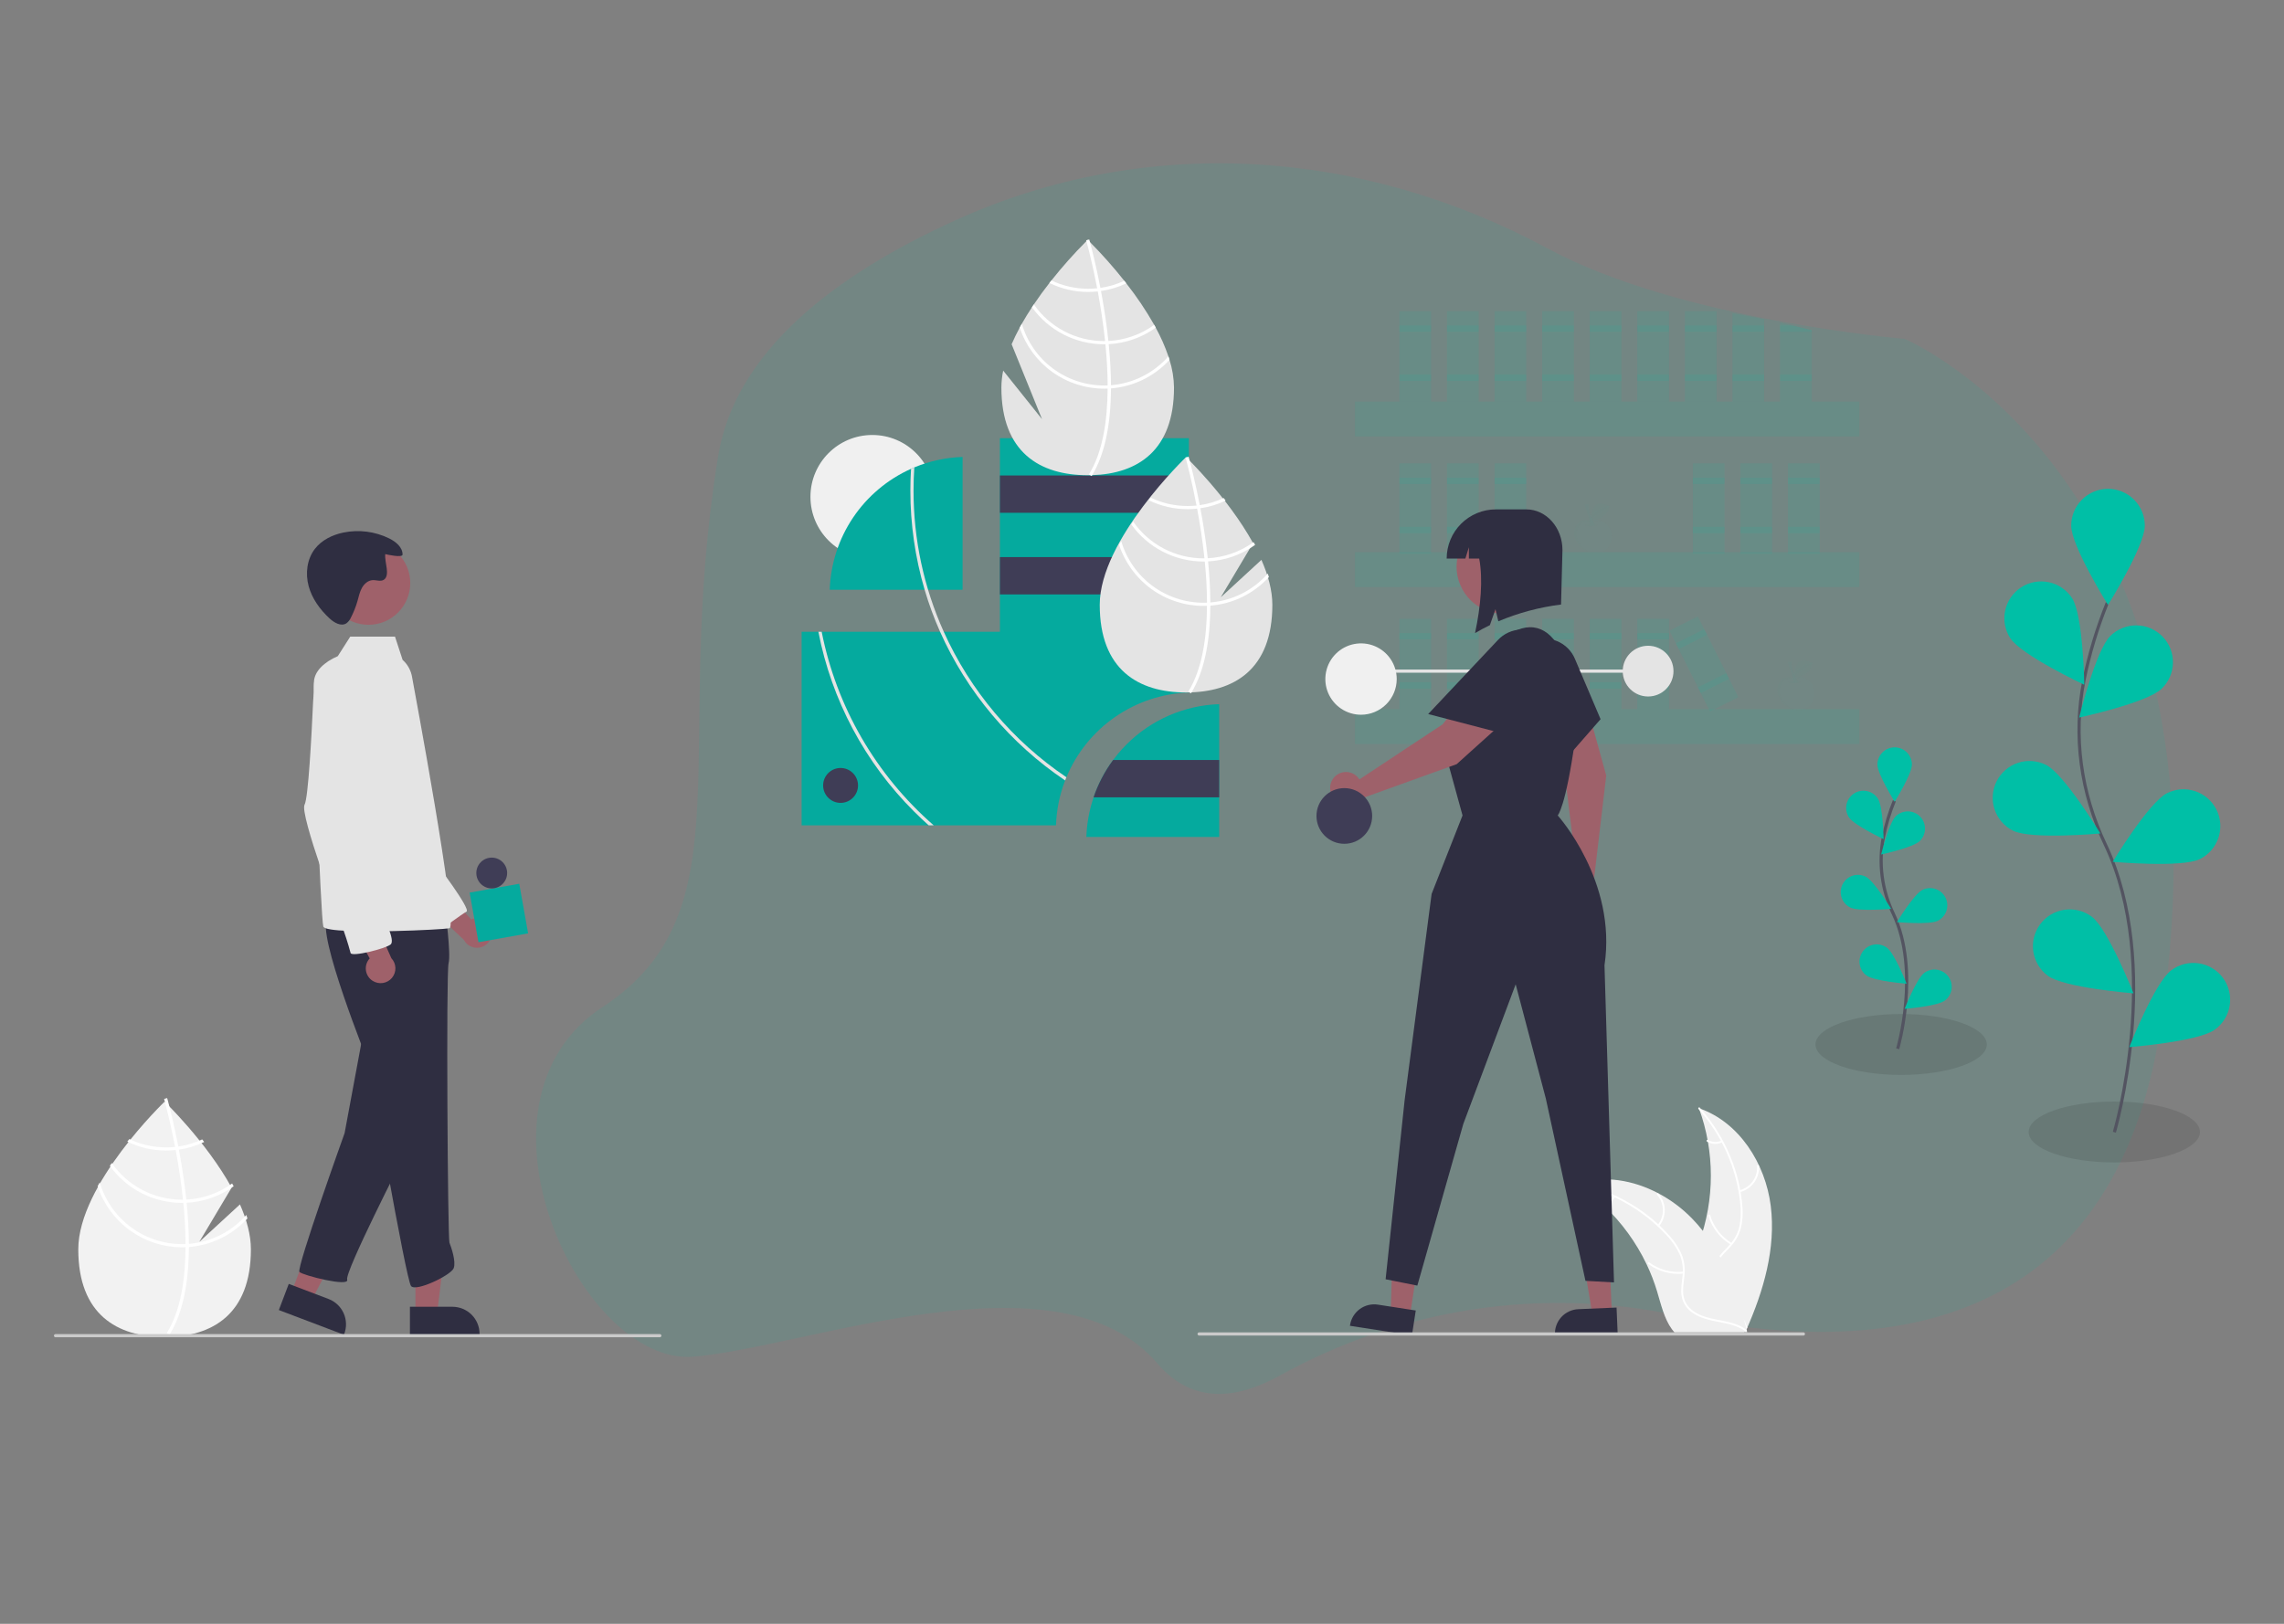 <svg width="1440" height="1024" viewBox="0 0 1440 1024" fill="none" xmlns="http://www.w3.org/2000/svg">
<rect x="0" y="0" width="1440" height="1024" fill="#808080" stroke="none"/>
<path opacity="0.1" d="M806.596 867.588C883.666 824.938 971.706 811.308 1057.75 829.588C1179.67 855.508 1332.9 845.348 1362.58 645.378C1413.27 303.858 1200.85 213.718 1200.85 213.718C1200.85 213.718 1059.59 201.888 976.056 156.848C857.406 92.848 721.786 84.698 602.536 138.848C526.276 173.448 463.476 221.628 452.746 287.778C422.746 472.778 472.016 574.708 379.846 635.098C287.676 695.488 366.446 861.288 437.106 855.548C507.766 849.808 667.436 786.838 729.656 859.778C751.756 885.648 779.716 882.468 806.596 867.588Z" fill="#00BFA6"/>
<path opacity="0.1" d="M1172.27 253.228H854.266V275.228H1172.27V253.228Z" fill="#00BFA6"/>
<path opacity="0.1" d="M1172.27 348.228H854.266V370.228H1172.27V348.228Z" fill="#00BFA6"/>
<path opacity="0.1" d="M1172.27 447.228H854.266V469.228H1172.27V447.228Z" fill="#00BFA6"/>
<path opacity="0.1" d="M902.266 196.228H882.266V253.228H902.266V196.228Z" fill="#00BFA6"/>
<path opacity="0.1" d="M902.266 205.228H882.266V209.228H902.266V205.228Z" fill="#00BFA6"/>
<path opacity="0.1" d="M902.266 236.228H882.266V240.228H902.266V236.228Z" fill="#00BFA6"/>
<path opacity="0.1" d="M932.266 196.228H912.266V253.228H932.266V196.228Z" fill="#00BFA6"/>
<path opacity="0.1" d="M932.266 205.228H912.266V209.228H932.266V205.228Z" fill="#00BFA6"/>
<path opacity="0.1" d="M932.266 236.228H912.266V240.228H932.266V236.228Z" fill="#00BFA6"/>
<path opacity="0.1" d="M962.266 196.228H942.266V253.228H962.266V196.228Z" fill="#00BFA6"/>
<path opacity="0.1" d="M962.266 205.228H942.266V209.228H962.266V205.228Z" fill="#00BFA6"/>
<path opacity="0.1" d="M962.266 236.228H942.266V240.228H962.266V236.228Z" fill="#00BFA6"/>
<path opacity="0.1" d="M992.266 196.228H972.266V253.228H992.266V196.228Z" fill="#00BFA6"/>
<path opacity="0.1" d="M992.266 205.228H972.266V209.228H992.266V205.228Z" fill="#00BFA6"/>
<path opacity="0.1" d="M992.266 236.228H972.266V240.228H992.266V236.228Z" fill="#00BFA6"/>
<path opacity="0.1" d="M1022.27 196.228H1002.27V253.228H1022.27V196.228Z" fill="#00BFA6"/>
<path opacity="0.1" d="M1022.27 205.228H1002.27V209.228H1022.27V205.228Z" fill="#00BFA6"/>
<path opacity="0.1" d="M1022.27 236.228H1002.27V240.228H1022.27V236.228Z" fill="#00BFA6"/>
<path opacity="0.1" d="M1052.27 196.228H1032.27V253.228H1052.27V196.228Z" fill="#00BFA6"/>
<path opacity="0.1" d="M1052.27 205.228H1032.27V209.228H1052.27V205.228Z" fill="#00BFA6"/>
<path opacity="0.1" d="M1052.27 236.228H1032.27V240.228H1052.27V236.228Z" fill="#00BFA6"/>
<path opacity="0.1" d="M1082.27 196.228H1062.27V253.228H1082.27V196.228Z" fill="#00BFA6"/>
<path opacity="0.1" d="M1082.27 205.228H1062.27V209.228H1082.27V205.228Z" fill="#00BFA6"/>
<path opacity="0.1" d="M1082.27 236.228H1062.27V240.228H1082.27V236.228Z" fill="#00BFA6"/>
<path opacity="0.1" d="M1070.43 388.727L1052.55 397.692L1078.1 448.645L1095.97 439.681L1070.43 388.727Z" fill="#00BFA6"/>
<path opacity="0.1" d="M1074.47 396.78L1056.59 405.744L1058.38 409.32L1076.26 400.355L1074.47 396.78Z" fill="#00BFA6"/>
<path opacity="0.1" d="M1088.35 424.494L1070.47 433.459L1072.27 437.034L1090.14 428.07L1088.35 424.494Z" fill="#00BFA6"/>
<path opacity="0.1" d="M902.266 292.228H882.266V349.228H902.266V292.228Z" fill="#00BFA6"/>
<path opacity="0.1" d="M902.266 301.228H882.266V305.228H902.266V301.228Z" fill="#00BFA6"/>
<path opacity="0.1" d="M902.266 332.228H882.266V336.228H902.266V332.228Z" fill="#00BFA6"/>
<path opacity="0.1" d="M932.266 292.228H912.266V349.228H932.266V292.228Z" fill="#00BFA6"/>
<path opacity="0.1" d="M932.266 301.228H912.266V305.228H932.266V301.228Z" fill="#00BFA6"/>
<path opacity="0.1" d="M932.266 332.228H912.266V336.228H932.266V332.228Z" fill="#00BFA6"/>
<path opacity="0.1" d="M962.266 292.228H942.266V349.228H962.266V292.228Z" fill="#00BFA6"/>
<path opacity="0.1" d="M962.266 301.228H942.266V305.228H962.266V301.228Z" fill="#00BFA6"/>
<path opacity="0.1" d="M962.266 332.228H942.266V336.228H962.266V332.228Z" fill="#00BFA6"/>
<path opacity="0.1" d="M1087.27 292.228H1067.27V349.228H1087.27V292.228Z" fill="#00BFA6"/>
<path opacity="0.1" d="M1087.27 301.228H1067.27V305.228H1087.27V301.228Z" fill="#00BFA6"/>
<path opacity="0.1" d="M1087.27 332.228H1067.27V336.228H1087.27V332.228Z" fill="#00BFA6"/>
<path opacity="0.1" d="M1117.27 292.228H1097.27V349.228H1117.27V292.228Z" fill="#00BFA6"/>
<path opacity="0.1" d="M1117.27 301.228H1097.27V305.228H1117.27V301.228Z" fill="#00BFA6"/>
<path opacity="0.1" d="M1117.27 332.228H1097.27V336.228H1117.27V332.228Z" fill="#00BFA6"/>
<path opacity="0.1" d="M1147.27 292.228H1127.27V349.228H1147.27V292.228Z" fill="#00BFA6"/>
<path opacity="0.1" d="M1147.27 301.228H1127.27V305.228H1147.27V301.228Z" fill="#00BFA6"/>
<path opacity="0.1" d="M1147.27 332.228H1127.27V336.228H1147.27V332.228Z" fill="#00BFA6"/>
<path opacity="0.1" d="M902.266 390.228H882.266V447.228H902.266V390.228Z" fill="#00BFA6"/>
<path opacity="0.1" d="M902.266 399.228H882.266V403.228H902.266V399.228Z" fill="#00BFA6"/>
<path opacity="0.1" d="M902.266 430.228H882.266V434.228H902.266V430.228Z" fill="#00BFA6"/>
<path opacity="0.1" d="M932.266 390.228H912.266V447.228H932.266V390.228Z" fill="#00BFA6"/>
<path opacity="0.1" d="M932.266 399.228H912.266V403.228H932.266V399.228Z" fill="#00BFA6"/>
<path opacity="0.1" d="M932.266 430.228H912.266V434.228H932.266V430.228Z" fill="#00BFA6"/>
<path opacity="0.1" d="M962.266 390.228H942.266V447.228H962.266V390.228Z" fill="#00BFA6"/>
<path opacity="0.1" d="M962.266 399.228H942.266V403.228H962.266V399.228Z" fill="#00BFA6"/>
<path opacity="0.1" d="M962.266 430.228H942.266V434.228H962.266V430.228Z" fill="#00BFA6"/>
<path opacity="0.1" d="M992.266 390.228H972.266V447.228H992.266V390.228Z" fill="#00BFA6"/>
<path opacity="0.1" d="M992.266 399.228H972.266V403.228H992.266V399.228Z" fill="#00BFA6"/>
<path opacity="0.1" d="M992.266 430.228H972.266V434.228H992.266V430.228Z" fill="#00BFA6"/>
<path opacity="0.1" d="M1022.27 390.228H1002.27V447.228H1022.27V390.228Z" fill="#00BFA6"/>
<path opacity="0.1" d="M1022.27 399.228H1002.27V403.228H1022.27V399.228Z" fill="#00BFA6"/>
<path opacity="0.1" d="M1022.27 430.228H1002.27V434.228H1022.27V430.228Z" fill="#00BFA6"/>
<path opacity="0.1" d="M1052.27 390.228H1032.27V447.228H1052.27V390.228Z" fill="#00BFA6"/>
<path opacity="0.1" d="M1052.27 399.228H1032.27V403.228H1052.27V399.228Z" fill="#00BFA6"/>
<path opacity="0.1" d="M1052.27 430.228H1032.27V434.228H1052.27V430.228Z" fill="#00BFA6"/>
<path opacity="0.1" d="M1112.27 201.308V253.228H1092.27V197.498C1098.96 198.678 1105.63 199.948 1112.27 201.308Z" fill="#00BFA6"/>
<path opacity="0.1" d="M1112.27 205.228H1092.27V209.228H1112.27V205.228Z" fill="#00BFA6"/>
<path opacity="0.1" d="M1112.27 236.228H1092.27V240.228H1112.27V236.228Z" fill="#00BFA6"/>
<path opacity="0.1" d="M1142.27 208.248V253.248H1122.27V203.448C1124.87 204.018 1127.46 204.618 1130.05 205.228C1134.14 206.188 1138.21 207.194 1142.27 208.248Z" fill="#00BFA6"/>
<path opacity="0.1" d="M1142.27 208.248V209.248H1122.27V205.248H1130.05C1134.14 206.194 1138.21 207.194 1142.27 208.248Z" fill="#00BFA6"/>
<path opacity="0.1" d="M1142.27 236.228H1122.27V240.228H1142.27V236.228Z" fill="#00BFA6"/>
<g opacity="0.1">
<path opacity="0.1" d="M1002.66 328.508C1002.66 328.508 996.596 326.448 993.656 331.798C992.887 333.246 992.496 334.865 992.519 336.504C992.541 338.144 992.977 339.751 993.786 341.178C995.706 344.638 999.656 349.178 1007.14 348.738C1013.49 348.398 1015.6 343.558 1016.14 339.048C1016.34 337.361 1016.12 335.649 1015.48 334.074C1014.84 332.498 1013.81 331.112 1012.49 330.045C1011.16 328.978 1009.59 328.266 1007.92 327.976C1006.24 327.686 1004.52 327.828 1002.92 328.388L1002.66 328.508Z" fill="#00BFA6"/>
<path opacity="0.1" d="M995.106 341.668C994.297 340.241 993.861 338.634 993.838 336.994C993.816 335.355 994.207 333.736 994.976 332.288C997.896 326.948 1003.98 328.998 1003.98 328.998L1004.29 328.888C1006.6 328.051 1009.14 328.108 1011.42 329.048C1010.16 328.3 1008.76 327.841 1007.3 327.703C1005.85 327.564 1004.38 327.75 1003.01 328.248L1002.7 328.358C1002.7 328.358 996.636 326.298 993.696 331.648C992.927 333.096 992.536 334.715 992.558 336.354C992.581 337.994 993.017 339.601 993.826 341.028C995.328 343.893 997.742 346.176 1000.69 347.518C998.325 346.115 996.395 344.092 995.106 341.668V341.668Z" fill="#00BFA6"/>
<path opacity="0.2" d="M999.526 331.078C999.526 331.078 1001.78 332.848 1007.24 331.078Z" fill="#00BFA6"/>
<path opacity="0.1" d="M999.036 318.228C999.036 318.228 1002.89 328.668 1002.57 331.398L1005.62 331.078C1005.62 331.078 1000.48 321.928 1001.77 318.228H999.036Z" fill="#00BFA6"/>
<path opacity="0.2" d="M999.036 318.228C999.036 318.228 1002.89 328.668 1002.57 331.398L1005.62 331.078C1005.62 331.078 1000.48 321.928 1001.77 318.228H999.036Z" fill="#00BFA6"/>
<path opacity="0.1" d="M1014.78 319.108C1014.78 319.108 1008.71 316.008 1006 318.568C1003.29 321.128 1002.87 327.678 1002.87 327.678C1002.87 327.678 1012.76 329.018 1014.78 319.108Z" fill="#00BFA6"/>
<path opacity="0.1" d="M1014.78 319.108C1014.78 319.108 1008.71 316.008 1006 318.568C1003.29 321.128 1002.87 327.678 1002.87 327.678C1002.87 327.678 1012.76 329.018 1014.78 319.108Z" fill="#00BFA6"/>
<path opacity="0.1" d="M1002.86 327.678C1002.86 327.678 1004.45 320.078 1014.77 319.098Z" fill="#00BFA6"/>
</g>
<g opacity="0.1">
<path opacity="0.1" d="M1130.66 427.508C1130.66 427.508 1124.6 425.448 1121.66 430.798C1120.89 432.246 1120.5 433.865 1120.52 435.504C1120.54 437.144 1120.98 438.751 1121.79 440.178C1123.71 443.638 1127.66 448.178 1135.14 447.738C1141.49 447.398 1143.6 442.558 1144.14 438.048C1144.34 436.361 1144.12 434.649 1143.48 433.074C1142.84 431.498 1141.81 430.112 1140.49 429.045C1139.16 427.978 1137.59 427.266 1135.92 426.976C1134.24 426.686 1132.52 426.828 1130.92 427.388L1130.66 427.508Z" fill="#00BFA6"/>
<path opacity="0.1" d="M1123.11 440.668C1122.3 439.241 1121.86 437.634 1121.84 435.994C1121.82 434.355 1122.21 432.736 1122.98 431.288C1125.9 425.948 1131.98 427.998 1131.98 427.998L1132.29 427.888C1134.6 427.051 1137.14 427.108 1139.42 428.048C1138.16 427.3 1136.75 426.841 1135.3 426.703C1133.85 426.564 1132.38 426.75 1131.01 427.248L1130.7 427.358C1130.7 427.358 1124.64 425.298 1121.7 430.648C1120.93 432.096 1120.54 433.715 1120.56 435.354C1120.58 436.994 1121.02 438.601 1121.83 440.028C1123.33 442.893 1125.74 445.176 1128.69 446.518C1126.33 445.115 1124.4 443.092 1123.11 440.668V440.668Z" fill="#00BFA6"/>
<path opacity="0.2" d="M1127.53 430.078C1127.53 430.078 1129.78 431.848 1135.24 430.078Z" fill="#00BFA6"/>
<path opacity="0.1" d="M1127.04 417.228C1127.04 417.228 1130.89 427.668 1130.57 430.398L1133.62 430.078C1133.62 430.078 1128.48 420.928 1129.77 417.228H1127.04Z" fill="#00BFA6"/>
<path opacity="0.2" d="M1127.04 417.228C1127.04 417.228 1130.89 427.668 1130.57 430.398L1133.62 430.078C1133.62 430.078 1128.48 420.928 1129.77 417.228H1127.04Z" fill="#00BFA6"/>
<path opacity="0.1" d="M1142.78 418.108C1142.78 418.108 1136.71 415.008 1134 417.568C1131.29 420.128 1130.87 426.678 1130.87 426.678C1130.87 426.678 1140.76 428.018 1142.78 418.108Z" fill="#00BFA6"/>
<path opacity="0.1" d="M1142.78 418.108C1142.78 418.108 1136.71 415.008 1134 417.568C1131.29 420.128 1130.87 426.678 1130.87 426.678C1130.87 426.678 1140.76 428.018 1142.78 418.108Z" fill="#00BFA6"/>
<path opacity="0.1" d="M1130.86 426.678C1130.86 426.678 1132.45 419.078 1142.77 418.098Z" fill="#00BFA6"/>
</g>
<path opacity="0.1" d="M1333.02 733.058C1362.84 733.058 1387.02 724.462 1387.02 713.858C1387.02 703.254 1362.84 694.658 1333.02 694.658C1303.19 694.658 1279.02 703.254 1279.02 713.858C1279.02 724.462 1303.19 733.058 1333.02 733.058Z" fill="black"/>
<path d="M1333.06 714.018C1333.06 714.018 1363.87 609.428 1327.28 532.438C1311.93 500.128 1306.83 463.858 1313.92 428.798C1317.31 412.167 1322.22 395.882 1328.59 380.148" stroke="#535461" stroke-width="2" stroke-miterlimit="10"/>
<path d="M1305.83 331.488C1305.83 344.308 1329.04 381.488 1329.04 381.488C1329.04 381.488 1352.25 344.318 1352.25 331.488C1352.25 325.332 1349.8 319.429 1345.45 315.076C1341.09 310.723 1335.19 308.278 1329.04 308.278C1322.88 308.278 1316.98 310.723 1312.62 315.076C1308.27 319.429 1305.83 325.332 1305.83 331.488Z" fill="#00BFA6"/>
<path d="M1267.46 402.488C1274.46 413.248 1314.11 431.838 1314.11 431.838C1314.11 431.838 1313.39 388.018 1306.42 377.258C1304.76 374.697 1302.61 372.488 1300.1 370.756C1297.59 369.024 1294.77 367.803 1291.78 367.164C1288.8 366.525 1285.72 366.479 1282.72 367.03C1279.72 367.58 1276.86 368.716 1274.3 370.373C1271.74 372.029 1269.53 374.174 1267.8 376.685C1266.07 379.195 1264.85 382.022 1264.21 385.004C1263.57 387.986 1263.52 391.065 1264.07 394.065C1264.62 397.065 1265.76 399.927 1267.42 402.488H1267.46Z" fill="#00BFA6"/>
<path d="M1269.11 523.828C1280.56 529.598 1324.2 525.608 1324.2 525.608C1324.2 525.608 1301.46 488.148 1290.01 482.378C1287.28 481.005 1284.32 480.183 1281.28 479.956C1278.24 479.73 1275.18 480.105 1272.29 481.059C1269.4 482.013 1266.72 483.528 1264.41 485.517C1262.1 487.506 1260.2 489.931 1258.83 492.653C1257.46 495.374 1256.64 498.34 1256.41 501.379C1256.18 504.419 1256.56 507.473 1257.51 510.368C1258.47 513.263 1259.98 515.942 1261.97 518.251C1263.96 520.56 1266.38 522.455 1269.11 523.828V523.828Z" fill="#00BFA6"/>
<path d="M1291.11 615.348C1301.42 622.968 1345.11 626.418 1345.11 626.418C1345.11 626.418 1329.03 585.648 1318.72 578.028C1316.27 576.215 1313.48 574.902 1310.52 574.165C1307.57 573.428 1304.49 573.281 1301.48 573.732C1298.46 574.182 1295.57 575.223 1292.95 576.793C1290.34 578.363 1288.06 580.432 1286.25 582.883C1284.44 585.333 1283.13 588.117 1282.39 591.074C1281.65 594.032 1281.5 597.106 1281.95 600.121C1282.41 603.135 1283.45 606.032 1285.02 608.644C1286.59 611.257 1288.66 613.535 1291.11 615.348V615.348Z" fill="#00BFA6"/>
<path d="M1362.85 434.318C1353.66 443.248 1310.85 452.498 1310.85 452.498C1310.85 452.498 1321.34 409.948 1330.53 401.018C1332.71 398.877 1335.29 397.189 1338.13 396.05C1340.97 394.911 1344 394.344 1347.06 394.381C1350.12 394.418 1353.14 395.059 1355.95 396.267C1358.75 397.475 1361.3 399.226 1363.43 401.419C1365.56 403.612 1367.23 406.205 1368.36 409.048C1369.48 411.891 1370.04 414.928 1369.98 417.985C1369.93 421.042 1369.28 424.059 1368.05 426.861C1366.83 429.664 1365.07 432.198 1362.87 434.318H1362.85Z" fill="#00BFA6"/>
<path d="M1387.11 541.678C1375.66 547.448 1332.02 543.458 1332.02 543.458C1332.02 543.458 1354.76 505.998 1366.21 500.228C1368.93 498.855 1371.89 498.033 1374.93 497.806C1377.97 497.58 1381.03 497.955 1383.92 498.909C1386.82 499.863 1389.49 501.378 1391.8 503.367C1394.11 505.356 1396.01 507.781 1397.38 510.503C1398.75 513.224 1399.58 516.19 1399.8 519.229C1400.03 522.269 1399.65 525.323 1398.7 528.218C1397.75 531.113 1396.23 533.792 1394.24 536.101C1392.25 538.411 1389.83 540.305 1387.11 541.678V541.678Z" fill="#00BFA6"/>
<path d="M1396.45 649.268C1386.14 656.888 1342.45 660.338 1342.45 660.338C1342.45 660.338 1358.53 619.568 1368.84 611.948C1371.28 610.095 1374.07 608.745 1377.05 607.978C1380.02 607.211 1383.11 607.042 1386.15 607.479C1389.19 607.916 1392.11 608.952 1394.75 610.527C1397.38 612.101 1399.68 614.183 1401.51 616.651C1403.33 619.12 1404.65 621.925 1405.38 624.907C1406.12 627.888 1406.25 630.985 1405.78 634.018C1405.31 637.052 1404.24 639.962 1402.64 642.579C1401.03 645.197 1398.92 647.47 1396.44 649.268H1396.45Z" fill="#00BFA6"/>
<path opacity="0.1" d="M1198.62 677.858C1228.44 677.858 1252.62 669.262 1252.62 658.658C1252.62 648.054 1228.44 639.458 1198.62 639.458C1168.79 639.458 1144.62 648.054 1144.62 658.658C1144.62 669.262 1168.79 677.858 1198.62 677.858Z" fill="black"/>
<path d="M1196.43 661.388C1196.43 661.388 1210.86 612.388 1193.72 576.318C1186.43 561.235 1184.23 544.195 1187.46 527.758C1189.05 519.967 1191.35 512.338 1194.34 504.968" stroke="#535461" stroke-width="2" stroke-miterlimit="10"/>
<path d="M1183.67 482.168C1183.67 488.168 1194.54 505.588 1194.54 505.588C1194.54 505.588 1205.41 488.168 1205.41 482.168C1205.41 479.284 1204.26 476.517 1202.22 474.478C1200.18 472.439 1197.41 471.293 1194.53 471.293C1191.65 471.293 1188.88 472.439 1186.84 474.478C1184.8 476.517 1183.66 479.284 1183.66 482.168H1183.67Z" fill="#00BFA6"/>
<path d="M1165.7 515.428C1168.96 520.428 1187.56 529.178 1187.56 529.178C1187.56 529.178 1187.22 508.648 1183.96 503.608C1183.18 502.409 1182.17 501.374 1181 500.564C1179.82 499.753 1178.5 499.182 1177.1 498.883C1175.71 498.584 1174.26 498.563 1172.86 498.821C1171.45 499.079 1170.11 499.612 1168.92 500.388C1167.72 501.164 1166.68 502.169 1165.87 503.344C1165.06 504.52 1164.49 505.844 1164.19 507.241C1163.89 508.637 1163.87 510.079 1164.13 511.484C1164.39 512.889 1164.92 514.229 1165.7 515.428V515.428Z" fill="#00BFA6"/>
<path d="M1166.48 572.278C1171.84 574.978 1192.29 573.118 1192.29 573.118C1192.29 573.118 1181.64 555.568 1176.29 552.858C1175.01 552.215 1173.62 551.83 1172.2 551.724C1170.77 551.618 1169.34 551.793 1167.99 552.24C1165.25 553.143 1162.98 555.098 1161.68 557.673C1160.38 560.248 1160.16 563.234 1161.06 565.972C1161.97 568.711 1163.92 570.98 1166.5 572.278H1166.48Z" fill="#00BFA6"/>
<path d="M1176.76 615.158C1181.59 618.728 1202.06 620.348 1202.06 620.348C1202.06 620.348 1194.52 601.248 1189.7 597.678C1188.55 596.829 1187.24 596.214 1185.86 595.869C1184.47 595.524 1183.03 595.456 1181.62 595.668C1180.21 595.879 1178.85 596.367 1177.63 597.103C1176.4 597.839 1175.33 598.809 1174.49 599.958C1173.64 601.106 1173.02 602.411 1172.68 603.796C1172.33 605.182 1172.26 606.623 1172.48 608.035C1172.69 609.447 1173.18 610.804 1173.91 612.028C1174.65 613.252 1175.62 614.319 1176.77 615.168L1176.76 615.158Z" fill="#00BFA6"/>
<path d="M1210.39 530.348C1206.08 534.528 1186.01 538.868 1186.01 538.868C1186.01 538.868 1190.93 518.928 1195.23 514.748C1197.29 512.739 1200.08 511.634 1202.96 511.676C1205.84 511.718 1208.59 512.904 1210.6 514.973C1212.61 517.041 1213.71 519.823 1213.67 522.707C1213.63 525.59 1212.44 528.339 1210.38 530.348H1210.39Z" fill="#00BFA6"/>
<path d="M1221.78 580.648C1216.42 583.348 1195.97 581.488 1195.97 581.488C1195.97 581.488 1206.62 563.938 1211.97 561.228C1214.54 559.93 1217.53 559.708 1220.27 560.61C1223 561.513 1225.27 563.468 1226.57 566.043C1227.87 568.618 1228.09 571.604 1227.19 574.342C1226.28 577.081 1224.33 579.35 1221.76 580.648H1221.78Z" fill="#00BFA6"/>
<path d="M1226.11 631.018C1221.28 634.588 1200.81 636.208 1200.81 636.208C1200.81 636.208 1208.35 617.108 1213.17 613.538C1214.31 612.688 1215.62 612.073 1217 611.727C1218.39 611.381 1219.83 611.312 1221.24 611.523C1222.65 611.733 1224.01 612.22 1225.23 612.956C1226.46 613.691 1227.53 614.66 1228.38 615.808C1229.23 616.956 1229.84 618.259 1230.19 619.645C1230.53 621.03 1230.6 622.471 1230.39 623.883C1230.18 625.295 1229.69 626.652 1228.96 627.877C1228.22 629.101 1227.25 630.168 1226.11 631.018Z" fill="#00BFA6"/>
<g clip-path="url(#clip0)">
<path d="M151.292 759.524L125.678 783.104L146.034 748.949C129.997 719.867 103.768 694.733 103.768 694.733C103.768 694.733 49.353 746.867 49.353 787.848C49.353 828.828 73.716 843.137 103.768 843.137C133.821 843.137 158.183 828.828 158.183 787.848C158.183 778.726 155.483 769.053 151.292 759.524Z" fill="#F2F2F2"/>
<path d="M119.091 784.381V786.401C118.971 809.881 115.011 828.201 107.241 841.101C107.131 841.291 107.011 841.471 106.901 841.661L106.031 841.131L105.201 840.611C113.821 826.681 116.871 806.991 116.981 786.511C116.991 785.851 117.001 785.181 116.991 784.511C116.961 775.841 116.431 767.071 115.581 758.551C115.521 757.891 115.451 757.221 115.381 756.551C114.201 745.311 112.501 734.571 110.761 725.241C110.641 724.581 110.511 723.921 110.381 723.271C107.371 707.491 104.301 696.061 103.601 693.531C103.521 693.221 103.471 693.051 103.461 693.011L104.411 692.741L104.421 692.731L105.381 692.461C105.391 692.501 105.561 693.071 105.841 694.131C106.911 698.091 109.691 708.841 112.421 723.021C112.541 723.661 112.671 724.321 112.791 724.981C114.211 732.551 115.601 741.011 116.701 749.891C116.981 752.121 117.231 754.321 117.451 756.491C117.531 757.161 117.601 757.831 117.661 758.491C118.581 767.701 119.058 776.331 119.091 784.381Z" fill="white"/>
<path d="M112.421 723.021C111.751 723.111 111.071 723.201 110.381 723.271C108.508 723.464 106.625 723.56 104.741 723.561C96.713 723.571 88.785 721.781 81.541 718.321C81.121 718.851 80.701 719.381 80.271 719.921C87.892 723.64 96.262 725.57 104.741 725.561C106.752 725.56 108.762 725.453 110.761 725.241C111.441 725.171 112.121 725.081 112.791 724.981C118.322 724.187 123.7 722.559 128.741 720.151C128.311 719.601 127.891 719.061 127.481 718.531C122.71 720.761 117.635 722.274 112.421 723.021Z" fill="white"/>
<path d="M117.451 756.491C116.761 756.531 116.071 756.551 115.381 756.551C115.171 756.561 114.951 756.561 114.741 756.561C106.043 756.561 97.473 754.458 89.763 750.43C82.053 746.403 75.431 740.57 70.462 733.431C70.061 734.021 69.662 734.611 69.272 735.211C74.451 742.435 81.277 748.321 89.184 752.382C97.091 756.442 105.853 758.56 114.741 758.561C115.021 758.561 115.301 758.561 115.581 758.551C116.281 758.541 116.971 758.521 117.661 758.491C128.339 757.944 138.632 754.333 147.311 748.091C146.991 747.501 146.671 746.911 146.341 746.321C137.906 752.45 127.866 755.984 117.451 756.491Z" fill="white"/>
<path d="M119.091 784.381C118.391 784.441 117.691 784.481 116.991 784.511C116.241 784.541 115.491 784.561 114.741 784.561C103.053 784.547 91.683 780.748 82.334 773.732C72.985 766.716 66.16 756.86 62.881 745.641C62.431 746.451 61.981 747.251 61.551 748.061C65.246 759.254 72.374 768.999 81.922 775.91C91.471 782.821 102.954 786.548 114.741 786.561C115.491 786.561 116.241 786.551 116.981 786.511C117.691 786.491 118.391 786.451 119.091 786.401C133.23 785.295 146.421 778.857 155.991 768.391C155.781 767.651 155.541 766.921 155.301 766.181C146.057 776.725 133.069 783.253 119.091 784.381Z" fill="white"/>
<path d="M549.965 352.308C571.504 352.308 588.965 334.847 588.965 313.308C588.965 291.768 571.504 274.308 549.965 274.308C528.425 274.308 510.965 291.768 510.965 313.308C510.965 334.847 528.425 352.308 549.965 352.308Z" fill="#F0F0F0"/>
<path d="M749.554 276.308V436.708C732.914 437.27 716.787 442.607 703.097 452.082C689.407 461.558 678.731 474.772 672.344 490.148C672.065 490.818 671.795 491.488 671.534 492.158C668.043 501.205 666.099 510.775 665.784 520.468H505.395V398.388H630.415V276.308H749.554Z" fill="#05AA9E"/>
<path d="M768.673 444.056V527.82H684.909C685.652 505.841 694.716 484.965 710.267 469.414C725.817 453.864 746.694 444.8 768.673 444.056Z" fill="#05AA9E"/>
<path d="M606.884 288.148V371.908H523.114C523.662 355.671 528.758 339.914 537.822 326.431C546.887 312.949 559.555 302.283 574.384 295.648C575.065 295.338 575.755 295.038 576.445 294.748C586.108 290.722 596.422 288.486 606.884 288.148Z" fill="#05AA9E"/>
<path d="M749.552 299.841H630.414V323.374H749.552V299.841Z" fill="#3F3D56"/>
<path d="M749.552 351.32H630.414V374.854H749.552V351.32Z" fill="#3F3D56"/>
<path d="M768.673 479.283V502.816H689.454C692.327 494.384 696.484 486.446 701.779 479.283H768.673Z" fill="#3F3D56"/>
<path d="M518.045 398.388H515.965C524.266 441.423 545.326 480.964 576.405 511.868C579.364 514.828 582.398 517.694 585.505 520.468H588.665C552.251 488.721 527.411 445.781 518.045 398.388Z" fill="#E4E4E4"/>
<path d="M595.005 398.388C582.417 370.379 575.926 340.015 575.965 309.308C575.965 304.418 576.125 299.564 576.445 294.748C575.755 295.038 575.065 295.338 574.385 295.648C574.105 300.178 573.965 304.731 573.965 309.308C573.939 330.498 576.967 351.581 582.955 371.908C585.612 380.939 588.863 389.785 592.685 398.388C609.661 436.416 636.983 468.908 671.534 492.158C671.795 491.488 672.065 490.818 672.345 490.148C638.536 467.345 611.754 435.569 595.005 398.388Z" fill="#E4E4E4"/>
<path d="M529.965 506.308C536.04 506.308 540.965 501.383 540.965 495.308C540.965 489.232 536.04 484.308 529.965 484.308C523.889 484.308 518.965 489.232 518.965 495.308C518.965 501.383 523.889 506.308 529.965 506.308Z" fill="#3F3D56"/>
<path d="M740.181 244.39C740.181 284.08 717.331 298.75 688.591 299.64C688.191 299.65 687.791 299.66 687.381 299.67C686.851 299.68 686.311 299.68 685.771 299.68C655.711 299.68 631.351 285.37 631.351 244.39C631.377 240.798 631.756 237.218 632.481 233.7L656.961 264.31L637.801 217.08C639.311 213.56 641.031 210.06 642.901 206.6C643.331 205.79 643.781 204.99 644.231 204.18C646.241 200.63 648.391 197.14 650.621 193.75C651.011 193.15 651.411 192.56 651.811 191.97C655.011 187.2 658.351 182.66 661.621 178.46C662.051 177.92 662.471 177.39 662.891 176.86C669.761 168.178 677.127 159.901 684.951 152.07C685.441 151.59 685.721 151.32 685.761 151.28L685.771 151.27C685.771 151.27 686.281 151.75 687.191 152.67C694.857 160.391 702.081 168.537 708.831 177.07C709.241 177.6 709.661 178.14 710.091 178.69C716.608 186.958 722.492 195.706 727.691 204.86C728.021 205.45 728.341 206.04 728.661 206.63C731.84 212.419 734.513 218.471 736.651 224.72C736.891 225.46 737.131 226.19 737.341 226.93C739.14 232.579 740.097 238.462 740.181 244.39Z" fill="#E4E4E4"/>
<path d="M700.441 242.92V244.94C700.321 268.42 696.361 286.74 688.591 299.64C688.481 299.83 688.361 300.01 688.251 300.2L687.381 299.67L686.551 299.15C695.171 285.22 698.221 265.53 698.331 245.05C698.341 244.39 698.351 243.72 698.341 243.05C698.311 234.38 697.781 225.61 696.931 217.09C696.871 216.43 696.801 215.76 696.731 215.09C695.551 203.85 693.851 193.11 692.111 183.78C691.991 183.12 691.861 182.46 691.731 181.81C688.721 166.03 685.651 154.6 684.951 152.07C684.871 151.76 684.821 151.59 684.811 151.55L685.761 151.28L685.771 151.27L686.731 151C686.741 151.04 686.911 151.61 687.191 152.67C688.261 156.63 691.041 167.38 693.771 181.56C693.891 182.2 694.021 182.86 694.141 183.52C695.561 191.09 696.951 199.55 698.051 208.43C698.331 210.66 698.581 212.86 698.801 215.03C698.881 215.7 698.951 216.37 699.011 217.03C699.931 226.24 700.408 234.87 700.441 242.92Z" fill="white"/>
<path d="M795.292 353.063L769.678 376.643L790.034 342.489C773.997 313.407 747.768 288.273 747.768 288.273C747.768 288.273 693.353 340.406 693.353 381.387C693.353 422.368 717.716 436.677 747.768 436.677C777.82 436.677 802.183 422.368 802.183 381.387C802.183 372.266 799.483 362.592 795.292 353.063Z" fill="#E4E4E4"/>
<path d="M309.782 586.185C309.471 584.866 308.874 583.63 308.033 582.566C307.193 581.502 306.129 580.635 304.917 580.026C303.705 579.418 302.375 579.082 301.019 579.043C299.663 579.005 298.316 579.264 297.071 579.802L274.788 555.51L270.624 572.126L292.423 592.647C293.466 594.678 295.218 596.256 297.347 597.081C299.475 597.907 301.833 597.923 303.973 597.127C306.112 596.33 307.886 594.777 308.956 592.76C310.027 590.743 310.321 588.404 309.782 586.185H309.782Z" fill="#9F616A"/>
<path d="M261.922 828.523L275.537 828.522L282.015 776.005L261.92 776.006L261.922 828.523Z" fill="#9F616A"/>
<path d="M258.449 824.077L285.263 824.076H285.264C289.796 824.076 294.142 825.877 297.346 829.081C300.551 832.286 302.351 836.632 302.351 841.164V841.719L258.45 841.721L258.449 824.077Z" fill="#2F2E41"/>
<path d="M183.733 815.035L196.462 819.867L221.155 773.067L202.368 765.937L183.733 815.035Z" fill="#9F616A"/>
<path d="M182.063 809.647L207.132 819.162L207.133 819.162C211.37 820.771 214.794 823.996 216.653 828.129C218.511 832.262 218.652 836.965 217.044 841.201L216.847 841.721L175.803 826.142L182.063 809.647Z" fill="#2F2E41"/>
<path d="M228.552 653.84L217.269 714.553C217.269 714.553 186.644 799.981 188.793 802.13C190.942 804.28 220.493 811.801 218.881 806.966C217.269 802.13 254.342 729.597 254.342 729.597L228.552 653.84Z" fill="#2F2E41"/>
<path d="M274.307 543.509C274.307 543.509 297.084 573.283 294.099 574.907C291.115 576.531 279.553 585.144 279.553 585.144L267.789 552.859L274.307 543.509Z" fill="#E4E4E4"/>
<path d="M280.669 573.562C280.669 573.562 284.43 601.501 282.818 607.411C281.206 613.321 282.281 780.954 283.355 783.64C284.43 786.327 287.653 795.46 286.042 799.759C284.43 804.057 262.401 814.803 259.177 811.042C255.954 807.281 232.313 670.273 232.313 670.273C232.313 670.273 199.002 587.532 206.524 579.472C214.046 571.413 280.669 573.562 280.669 573.562Z" fill="#2F2E41"/>
<path d="M237.57 393.479C251.819 390.587 261.026 376.691 258.135 362.442C255.243 348.193 241.347 338.985 227.097 341.877C212.848 344.769 203.641 358.665 206.533 372.915C209.425 387.164 223.321 396.371 237.57 393.479Z" fill="#9F616A"/>
<path d="M253.804 349.704C253.819 345.094 249.597 341.644 245.471 339.587C236.493 335.145 226.289 333.828 216.477 335.843C209.58 337.282 202.824 340.555 198.523 346.136C193.505 352.645 192.445 361.666 194.587 369.6C196.73 377.535 201.773 384.449 207.813 390.022C210.713 392.696 215.006 395.203 218.345 393.103C219.625 392.153 220.631 390.881 221.261 389.416C222.996 386.067 224.387 382.551 225.411 378.921C226.195 376.143 226.778 373.265 228.176 370.739C229.573 368.214 232.001 366.035 234.882 365.853C237.261 365.703 239.862 366.871 241.914 365.658C244.197 364.308 244.154 361.047 243.823 358.415C243.46 355.531 242.641 352.27 242.885 349.424C243.841 349.71 253.81 351.911 253.804 349.704Z" fill="#2F2E41"/>
<path d="M327.38 557.311L296.082 562.895L301.666 594.193L332.964 588.609L327.38 557.311Z" fill="#05AA9E"/>
<path d="M310.025 560.256C315.39 560.256 319.739 555.907 319.739 550.542C319.739 545.177 315.39 540.828 310.025 540.828C304.66 540.828 300.311 545.177 300.311 550.542C300.311 555.907 304.66 560.256 310.025 560.256Z" fill="#3F3D56"/>
<path d="M259.842 427.176C259.176 422.912 257.054 419.011 253.837 416.136L249.035 401.461H220.826L212.966 413.796C204.461 417.458 198.164 423.263 197.927 430.107C196.627 434.653 202.225 578.935 203.837 584.308C204.31 585.871 210.741 586.709 219.773 587.08C228.058 587.419 238.529 587.37 248.582 587.139C265.227 586.752 280.744 585.861 283.355 585.382C289.265 584.308 260.427 430.566 259.842 427.176Z" fill="#E4E4E4"/>
<path d="M234.901 618.506C233.758 617.776 232.789 616.804 232.062 615.659C231.336 614.514 230.869 613.224 230.695 611.879C230.521 610.534 230.643 609.167 231.055 607.875C231.466 606.583 232.155 605.396 233.075 604.399L217.506 575.343L234.565 576.901L246.734 604.255C248.306 605.91 249.217 608.085 249.293 610.367C249.369 612.649 248.606 614.879 247.147 616.636C245.689 618.393 243.637 619.553 241.379 619.898C239.122 620.242 236.817 619.747 234.901 618.506V618.506Z" fill="#9F616A"/>
<path d="M416 843.308H35C34.735 843.308 34.48 843.202 34.293 843.015C34.105 842.827 34 842.573 34 842.308C34 842.042 34.105 841.788 34.293 841.6C34.48 841.413 34.735 841.308 35 841.308H416C416.265 841.308 416.52 841.413 416.707 841.6C416.895 841.788 417 842.042 417 842.308C417 842.573 416.895 842.827 416.707 843.015C416.52 843.202 416.265 843.308 416 843.308Z" fill="#CACACA"/>
<path d="M232.313 411.303C232.313 411.303 257.028 421.511 247.894 447.301C238.761 473.09 228.552 503.715 228.552 503.715C228.552 503.715 241.447 573.025 241.447 575.711C241.447 578.398 249.506 592.904 246.283 595.591C243.059 598.277 221.568 603.65 221.03 600.964C219.383 594.775 217.411 588.677 215.12 582.696C214.046 580.547 188.793 513.386 192.017 507.476C194.389 503.127 196.471 463.281 197.404 442.537C197.62 436.619 199.373 430.859 202.491 425.824C205.609 420.789 209.984 416.653 215.185 413.822C220.195 411.167 226.027 409.731 232.313 411.303Z" fill="#E4E4E4"/>
<path d="M693.771 181.56C693.101 181.65 692.421 181.74 691.731 181.81C689.858 182.003 687.975 182.1 686.091 182.1C678.064 182.111 670.135 180.32 662.891 176.86C662.471 177.39 662.051 177.92 661.621 178.46C669.242 182.18 677.612 184.109 686.091 184.1C688.102 184.099 690.112 183.993 692.111 183.78C692.791 183.71 693.471 183.62 694.141 183.52C699.672 182.727 705.05 181.098 710.091 178.69C709.661 178.14 709.241 177.6 708.831 177.07C704.06 179.3 698.985 180.813 693.771 181.56Z" fill="white"/>
<path d="M698.801 215.03C698.111 215.07 697.421 215.09 696.731 215.09C696.521 215.1 696.301 215.1 696.091 215.1C687.393 215.1 678.823 212.997 671.113 208.969C663.403 204.942 656.781 199.11 651.811 191.97C651.411 192.56 651.011 193.15 650.622 193.75C655.801 200.974 662.627 206.86 670.534 210.921C678.442 214.982 687.203 217.1 696.091 217.1C696.371 217.1 696.652 217.1 696.932 217.09C697.632 217.08 698.321 217.06 699.011 217.03C709.689 216.483 719.982 212.873 728.661 206.63C728.341 206.04 728.021 205.45 727.691 204.86C719.256 210.989 709.216 214.523 698.801 215.03Z" fill="white"/>
<path d="M700.441 242.92C699.741 242.98 699.041 243.02 698.341 243.05C697.591 243.08 696.841 243.1 696.091 243.1C684.403 243.087 673.033 239.287 663.684 232.271C654.335 225.255 647.51 215.399 644.231 204.18C643.781 204.99 643.331 205.79 642.901 206.6C646.596 217.793 653.724 227.538 663.272 234.449C672.821 241.361 684.304 245.087 696.091 245.1C696.841 245.1 697.591 245.09 698.331 245.05C699.041 245.03 699.741 244.99 700.441 244.94C714.58 243.834 727.771 237.396 737.341 226.93C737.131 226.19 736.891 225.46 736.651 224.72C727.407 235.264 714.419 241.793 700.441 242.92Z" fill="white"/>
<path d="M763.091 379.92V381.94C762.971 405.42 759.011 423.74 751.241 436.64C751.131 436.83 751.011 437.01 750.901 437.2L750.031 436.67L749.201 436.15C757.821 422.22 760.871 402.53 760.981 382.05C760.991 381.39 761.001 380.72 760.991 380.05C760.961 371.38 760.431 362.61 759.581 354.09C759.521 353.43 759.451 352.76 759.381 352.09C758.201 340.85 756.501 330.11 754.761 320.78C754.641 320.12 754.511 319.46 754.381 318.81C751.371 303.03 748.301 291.6 747.601 289.07C747.521 288.76 747.471 288.59 747.461 288.55L748.411 288.28L748.421 288.27L749.381 288C749.391 288.04 749.561 288.61 749.841 289.67C750.911 293.63 753.691 304.38 756.421 318.56C756.541 319.2 756.671 319.86 756.791 320.52C758.211 328.09 759.601 336.55 760.701 345.43C760.981 347.66 761.231 349.86 761.451 352.03C761.531 352.7 761.601 353.37 761.661 354.03C762.581 363.24 763.058 371.87 763.091 379.92Z" fill="white"/>
<path d="M756.421 318.56C755.751 318.65 755.071 318.74 754.381 318.81C752.508 319.003 750.625 319.1 748.741 319.1C740.714 319.111 732.785 317.32 725.541 313.86C725.121 314.39 724.701 314.92 724.271 315.46C731.892 319.18 740.262 321.109 748.741 321.1C750.752 321.099 752.762 320.993 754.761 320.78C755.441 320.71 756.121 320.62 756.791 320.52C762.322 319.727 767.7 318.098 772.741 315.69C772.311 315.14 771.891 314.6 771.481 314.07C766.71 316.3 761.635 317.813 756.421 318.56Z" fill="white"/>
<path d="M761.451 352.03C760.761 352.07 760.071 352.09 759.381 352.09C759.171 352.1 758.951 352.1 758.741 352.1C750.043 352.1 741.473 349.997 733.763 345.969C726.053 341.942 719.431 336.11 714.461 328.97C714.061 329.56 713.661 330.15 713.272 330.75C718.451 337.974 725.277 343.86 733.184 347.921C741.092 351.982 749.853 354.1 758.742 354.1C759.022 354.1 759.302 354.1 759.582 354.09C760.282 354.08 760.972 354.06 761.662 354.03C772.339 353.483 782.632 349.873 791.312 343.63C790.992 343.04 790.672 342.45 790.342 341.86C781.906 347.989 771.866 351.523 761.451 352.03Z" fill="white"/>
<path d="M763.091 379.92C762.391 379.98 761.691 380.02 760.991 380.05C760.241 380.08 759.491 380.1 758.741 380.1C747.053 380.087 735.683 376.287 726.334 369.271C716.985 362.255 710.16 352.399 706.881 341.18C706.431 341.99 705.981 342.79 705.551 343.6C709.246 354.793 716.374 364.538 725.922 371.449C735.471 378.361 746.954 382.087 758.741 382.1C759.491 382.1 760.241 382.09 760.981 382.05C761.691 382.03 762.391 381.99 763.091 381.94C777.23 380.834 790.421 374.396 799.991 363.93C799.781 363.19 799.541 362.46 799.301 361.72C790.057 372.264 777.069 378.793 763.091 379.92Z" fill="white"/>
</g>
<path d="M1116.42 760.523C1113.1 733.845 1096.57 707.559 1071.13 698.877C1081.16 726.336 1081.16 756.46 1071.12 783.918C1067.21 794.493 1061.76 805.848 1065.44 816.506C1067.73 823.138 1073.32 828.212 1079.58 831.385C1085.84 834.558 1092.78 836.07 1099.64 837.552L1100.99 838.668C1111.88 814.087 1119.74 787.201 1116.42 760.523Z" fill="#F0F0F0"/>
<path d="M1070.87 699.382C1085.69 715.983 1094.9 736.832 1097.19 758.965C1097.77 763.721 1097.6 768.539 1096.67 773.24C1095.63 777.791 1093.38 781.979 1090.17 785.368C1087.24 788.589 1083.87 791.544 1081.77 795.421C1080.73 797.421 1080.12 799.62 1079.98 801.873C1079.85 804.125 1080.19 806.381 1080.99 808.492C1082.84 813.803 1086.49 818.132 1090.21 822.241C1094.33 826.804 1098.69 831.477 1100.44 837.526C1100.66 838.259 1101.78 837.887 1101.57 837.155C1098.52 826.631 1088.3 820.653 1083.43 811.174C1081.16 806.751 1080.2 801.616 1082.33 796.947C1084.2 792.864 1087.67 789.814 1090.67 786.579C1093.85 783.319 1096.18 779.328 1097.47 774.957C1098.63 770.318 1098.99 765.515 1098.53 760.755C1097.68 750.021 1095.15 739.488 1091.03 729.541C1086.39 718.163 1079.84 707.662 1071.66 698.493C1071.15 697.926 1070.37 698.818 1070.87 699.382V699.382Z" fill="white"/>
<path d="M1096.87 751.795C1100.54 750.906 1103.76 748.744 1105.98 745.696C1108.19 742.649 1109.25 738.913 1108.97 735.156C1108.9 734.396 1107.72 734.454 1107.78 735.215C1108.05 738.713 1107.07 742.193 1105 745.027C1102.93 747.861 1099.92 749.862 1096.5 750.67C1095.76 750.846 1096.14 751.97 1096.87 751.795Z" fill="white"/>
<path d="M1091.87 783.931C1085.26 779.983 1080.38 773.687 1078.2 766.299C1077.99 765.567 1076.86 765.94 1077.08 766.671C1079.36 774.355 1084.45 780.896 1091.34 784.99C1092 785.379 1092.53 784.319 1091.87 783.931V783.931Z" fill="white"/>
<path d="M1085.29 719.285C1083.95 719.924 1082.47 720.219 1080.98 720.144C1079.49 720.068 1078.05 719.625 1076.77 718.853C1076.12 718.455 1075.59 719.516 1076.24 719.911C1077.65 720.757 1079.25 721.245 1080.89 721.333C1082.53 721.42 1084.17 721.103 1085.66 720.41C1085.81 720.357 1085.93 720.25 1086 720.111C1086.07 719.972 1086.09 719.811 1086.04 719.662C1085.99 719.513 1085.88 719.39 1085.74 719.32C1085.6 719.249 1085.44 719.237 1085.29 719.285Z" fill="white"/>
<path d="M993.573 746.528C993.973 746.788 994.373 747.048 994.773 747.318C1000.13 750.841 1005.2 754.794 1009.91 759.138C1010.28 759.468 1010.65 759.808 1011.01 760.148C1022.27 770.733 1031.46 783.316 1038.12 797.258C1040.77 802.808 1042.99 808.551 1044.76 814.438C1047.21 822.568 1049.22 831.578 1054.07 838.228C1054.57 838.927 1055.11 839.595 1055.69 840.228H1099.52C1099.62 840.178 1099.72 840.138 1099.82 840.088L1101.57 840.168C1101.5 839.858 1101.42 839.538 1101.35 839.228C1101.31 839.048 1101.26 838.868 1101.22 838.688C1101.19 838.568 1101.16 838.448 1101.14 838.338C1101.13 838.298 1101.12 838.258 1101.11 838.228C1101.09 838.118 1101.06 838.018 1101.04 837.918C1100.6 836.128 1100.15 834.338 1099.68 832.548C1099.68 832.538 1099.68 832.538 1099.67 832.528C1096.08 818.898 1091.32 805.448 1084.67 793.148C1084.47 792.778 1084.27 792.398 1084.05 792.028C1081.03 786.5 1077.55 781.229 1073.66 776.268C1071.53 773.558 1069.25 770.958 1066.85 768.478C1060.64 762.081 1053.46 756.702 1045.57 752.538C1029.85 744.238 1011.65 741.058 994.853 746.128C994.423 746.258 994.003 746.388 993.573 746.528Z" fill="#F0F0F0"/>
<path d="M993.672 747.084C1015.5 751.419 1035.4 762.52 1050.56 778.812C1053.88 782.261 1056.65 786.213 1058.74 790.522C1060.64 794.786 1061.37 799.481 1060.85 804.121C1060.45 808.458 1059.54 812.847 1060.19 817.205C1060.57 819.431 1061.4 821.553 1062.65 823.433C1063.9 825.313 1065.53 826.907 1067.44 828.112C1072.12 831.238 1077.64 832.497 1083.08 833.541C1089.12 834.7 1095.41 835.807 1100.45 839.581C1101.07 840.038 1101.74 839.064 1101.13 838.607C1092.36 832.042 1080.6 833.419 1071 828.784C1066.53 826.622 1062.67 823.096 1061.56 818.085C1060.59 813.703 1061.53 809.176 1061.97 804.789C1062.55 800.27 1062.01 795.678 1060.41 791.415C1058.54 787.014 1055.94 782.962 1052.71 779.434C1045.57 771.375 1037.2 764.489 1027.93 759.028C1017.37 752.737 1005.82 748.297 993.763 745.902C993.017 745.754 992.931 746.937 993.672 747.084H993.672Z" fill="white"/>
<path d="M1045.99 773.279C1048.38 770.365 1049.65 766.697 1049.58 762.93C1049.52 759.163 1048.11 755.542 1045.62 752.714C1045.12 752.144 1044.21 752.903 1044.71 753.474C1047.04 756.103 1048.34 759.476 1048.4 762.984C1048.45 766.492 1047.25 769.904 1045.01 772.604C1044.53 773.192 1045.5 773.863 1045.99 773.279V773.279Z" fill="white"/>
<path d="M1061.34 801.95C1053.69 802.778 1046 800.69 1039.81 796.103C1039.2 795.647 1038.52 796.622 1039.14 797.077C1045.58 801.839 1053.59 803.995 1061.55 803.115C1062.31 803.031 1062.1 801.866 1061.34 801.95V801.95Z" fill="white"/>
<path d="M1017.17 754.295C1016.48 755.615 1015.47 756.743 1014.24 757.578C1013.01 758.413 1011.59 758.929 1010.1 759.079C1009.34 759.154 1009.56 760.319 1010.32 760.245C1011.95 760.071 1013.52 759.5 1014.88 758.58C1016.25 757.661 1017.37 756.421 1018.14 754.969C1018.23 754.839 1018.26 754.681 1018.23 754.528C1018.2 754.374 1018.12 754.238 1017.99 754.145C1017.86 754.056 1017.7 754.022 1017.55 754.05C1017.39 754.078 1017.26 754.166 1017.17 754.295V754.295Z" fill="white"/>
<path d="M1039.09 439.228C1047.93 439.228 1055.09 432.064 1055.09 423.228C1055.09 414.391 1047.93 407.228 1039.09 407.228C1030.25 407.228 1023.09 414.391 1023.09 423.228C1023.09 432.064 1030.25 439.228 1039.09 439.228Z" fill="#E4E4E4"/>
<path d="M1044.09 422.228H874.972V424.228H1044.09V422.228Z" fill="#E4E4E4"/>
<path d="M858.091 450.728C853.641 450.728 849.29 449.408 845.59 446.936C841.89 444.463 839.006 440.949 837.303 436.838C835.6 432.727 835.155 428.203 836.023 423.838C836.891 419.473 839.034 415.464 842.181 412.318C845.327 409.171 849.337 407.028 853.701 406.16C858.066 405.292 862.59 405.737 866.701 407.44C870.812 409.143 874.326 412.027 876.799 415.727C879.271 419.427 880.591 423.777 880.591 428.228C880.584 434.193 878.211 439.912 873.993 444.13C869.775 448.348 864.056 450.721 858.091 450.728V450.728Z" fill="#F0F0F0"/>
<path d="M888.9 829.902L876.785 828.029L878.246 780.405L896.127 783.17L888.9 829.902Z" fill="#9E616A"/>
<path d="M890.174 842.124L851.108 836.083L851.184 835.589C851.808 831.556 854.008 827.936 857.3 825.526C860.593 823.115 864.708 822.111 868.741 822.734L868.742 822.734L892.602 826.424L890.174 842.124Z" fill="#2F2E41"/>
<path d="M1016.24 828.702L1003.99 829.224L996.147 782.227L1014.22 781.457L1016.24 828.702Z" fill="#9E616A"/>
<path d="M1019.87 840.442L980.372 842.124L980.351 841.625C980.177 837.548 981.63 833.569 984.39 830.563C987.15 827.557 990.991 825.771 995.068 825.597H995.069L1019.19 824.569L1019.87 840.442Z" fill="#2F2E41"/>
<path d="M992.121 548.522C992.699 548.359 993.291 548.249 993.889 548.192L986.253 485.692L960.344 430.824C958.714 427.372 958.453 423.431 959.615 419.795C960.776 416.159 963.274 413.099 966.603 411.231C969.932 409.364 973.845 408.829 977.554 409.734C981.262 410.638 984.489 412.915 986.584 416.106V416.106C993.375 426.445 998.512 437.78 1001.81 449.702L1012.69 489.059L1004.73 556.551C1005.04 558.454 1004.79 560.404 1004.01 562.167C1003.24 563.93 1001.97 565.431 1000.36 566.489C998.745 567.547 996.864 568.118 994.937 568.132C993.011 568.146 991.121 567.603 989.496 566.569C987.87 565.534 986.579 564.052 985.776 562.3C984.973 560.549 984.694 558.603 984.971 556.696C985.248 554.789 986.071 553.003 987.339 551.553C988.608 550.103 990.268 549.05 992.121 548.522V548.522Z" fill="#9E616A"/>
<path d="M954.239 430.708C952.367 425.614 952.56 419.989 954.777 415.036C956.994 410.082 961.059 406.19 966.105 404.192C971.151 402.193 976.778 402.246 981.785 404.339C986.793 406.432 990.784 410.399 992.908 415.394L1009.12 453.535L976.39 490.982L954.239 430.708Z" fill="#2F2E41"/>
<path d="M929.091 437.228L951.091 400.228C966.288 390.291 978.791 396.788 985.456 413.678C991.264 428.394 995.772 447.011 993.091 466.228C987.084 509.273 982.091 514.228 982.091 514.228C982.091 514.228 1019.59 555.728 1011.59 608.728L1017.59 808.728L999.591 807.728L974.591 692.728L955.591 620.728L922.591 708.728L893.591 810.728L873.591 806.728L885.591 693.728L902.591 563.728L922.091 514.228L912.591 479.728C912.591 479.728 901.591 455.728 929.091 437.228Z" fill="#2F2E41"/>
<path d="M855.984 490.071C856.388 490.516 856.751 490.996 857.068 491.506L909.572 456.749L947.082 409.054C949.441 406.054 952.851 404.06 956.623 403.474C960.395 402.889 964.248 403.756 967.406 405.9C970.564 408.044 972.792 411.306 973.639 415.028C974.487 418.749 973.891 422.654 971.973 425.954V425.954C965.758 436.649 957.912 446.308 948.72 454.585L918.374 481.908L854.437 504.944C852.871 506.067 851.014 506.714 849.09 506.806C847.165 506.899 845.255 506.433 843.589 505.466C841.923 504.498 840.572 503.07 839.698 501.353C838.825 499.636 838.466 497.702 838.666 495.786C838.865 493.87 839.614 492.052 840.822 490.551C842.031 489.05 843.647 487.931 845.476 487.327C847.306 486.723 849.271 486.661 851.135 487.148C852.999 487.635 854.683 488.65 855.984 490.071L855.984 490.071Z" fill="#9E616A"/>
<path d="M944.458 403.541C948.179 399.59 953.297 397.25 958.719 397.019C964.142 396.789 969.439 398.687 973.482 402.309C977.524 405.93 979.991 410.988 980.356 416.403C980.721 421.818 978.956 427.161 975.436 431.293L948.559 462.842L900.432 450.289L944.458 403.541Z" fill="#2F2E41"/>
<path d="M962.321 383.431C976.728 375.555 982.023 357.492 974.147 343.086C966.272 328.679 948.209 323.384 933.802 331.26C919.395 339.135 914.101 357.198 921.976 371.605C929.852 386.012 947.915 391.306 962.321 383.431Z" fill="#9E616A"/>
<path d="M943.091 321.228H962.295C974.885 321.228 985.091 332.709 985.091 346.873L984.202 381.228C970.598 382.92 957.293 386.479 944.661 391.803L942.868 384.149L939.333 394.23C936.188 395.753 933.07 397.419 929.979 399.228C933.587 382.276 935.072 365.365 932.595 352.228H926.091V345.109L923.883 352.228H912.091V352.228C912.091 348.157 912.892 344.125 914.45 340.364C916.008 336.603 918.292 333.186 921.17 330.307C924.049 327.429 927.466 325.145 931.227 323.587C934.988 322.029 939.02 321.228 943.091 321.228V321.228Z" fill="#2F2E41"/>
<path d="M1137 842.228H756C755.735 842.228 755.48 842.122 755.293 841.935C755.105 841.747 755 841.493 755 841.228C755 840.962 755.105 840.708 755.293 840.521C755.48 840.333 755.735 840.228 756 840.228H1137C1137.27 840.228 1137.52 840.333 1137.71 840.521C1137.89 840.708 1138 840.962 1138 841.228C1138 841.493 1137.89 841.747 1137.71 841.935C1137.52 842.122 1137.27 842.228 1137 842.228Z" fill="#CACACA"/>
<path d="M847.558 532.117C857.255 532.117 865.117 524.256 865.117 514.558C865.117 504.861 857.255 497 847.558 497C837.861 497 830 504.861 830 514.558C830 524.256 837.861 532.117 847.558 532.117Z" fill="#3F3D56"/>
<defs>
<clipPath id="clip0">
<rect width="768.183" height="692.308" fill="white" transform="translate(34 151)"/>
</clipPath>
</defs>
</svg>
